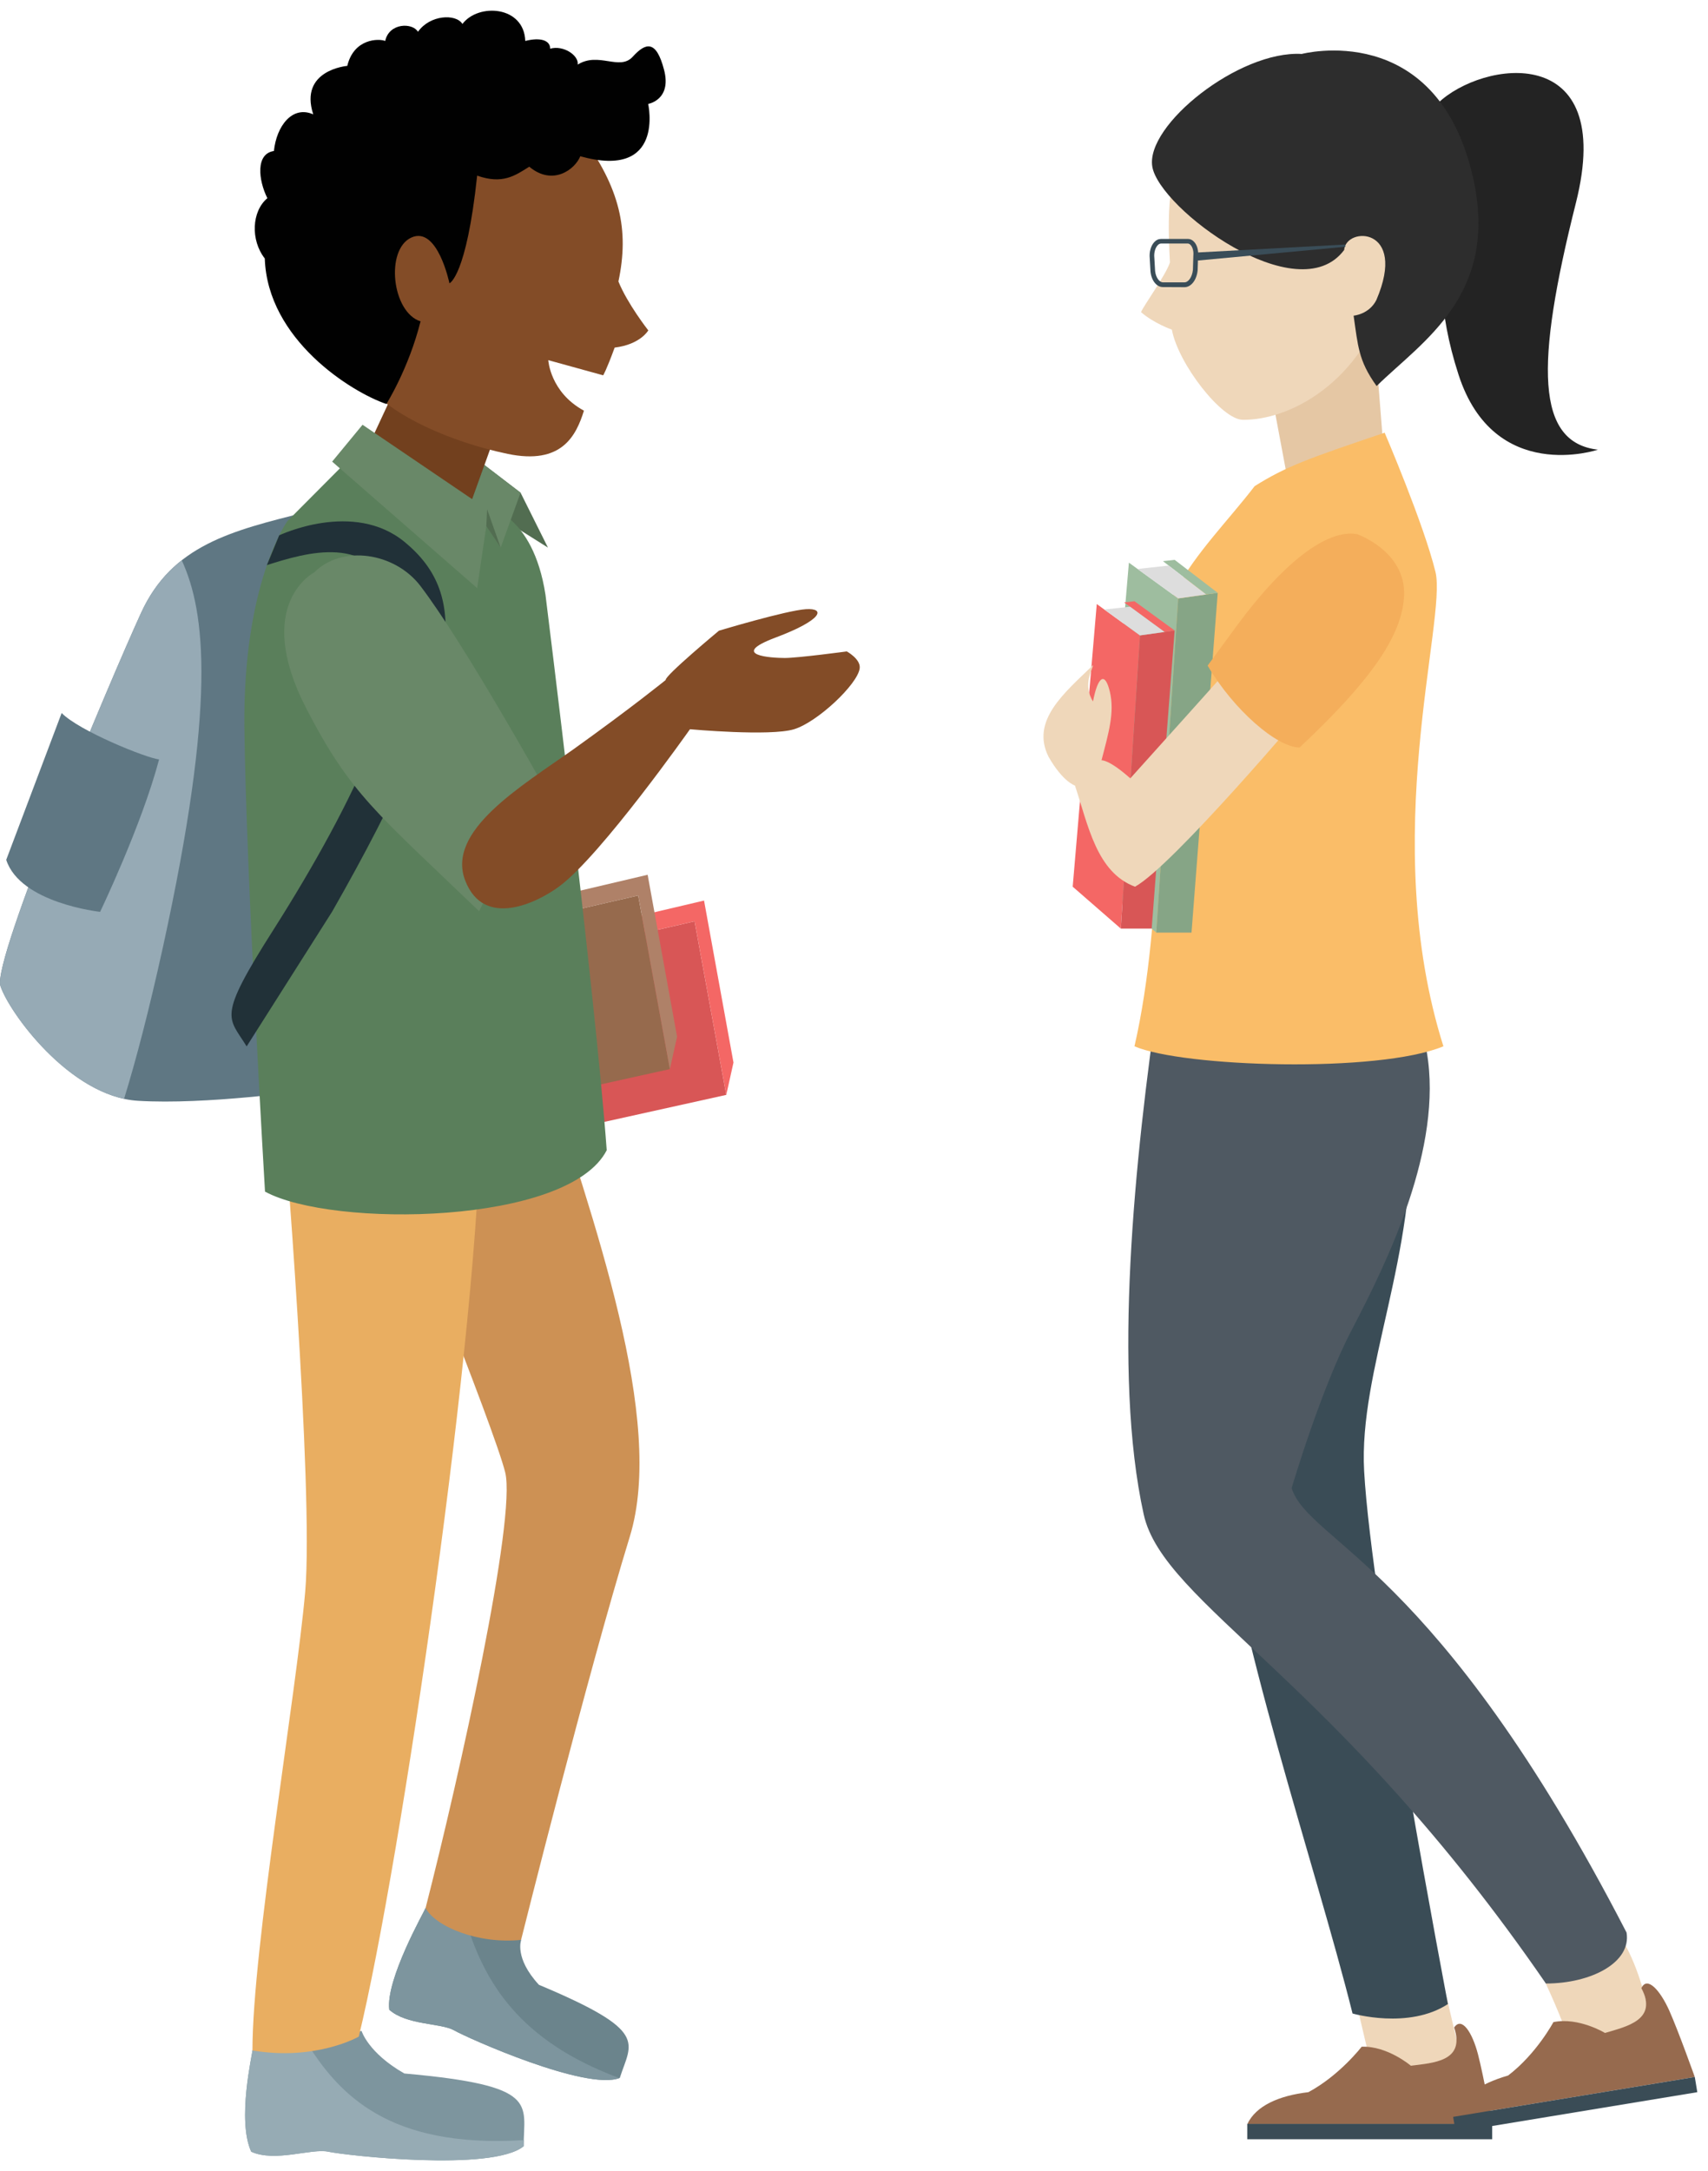 <svg width="159" height="202" viewBox="0 0 159 202" fill="none" xmlns="http://www.w3.org/2000/svg">
<path fill-rule="evenodd" clip-rule="evenodd" d="M39.62 177.52C39.53 177.8 35.88 184.18 36.24 186.99C37.86 188.44 41.05 188.21 42.28 188.91C43.51 189.61 54.61 194.57 57.7 193.33C58.76 189.99 60.52 189.01 50.17 184.67C47.85 182.16 48.52 180.49 48.52 180.49L39.62 177.52Z" fill="#6B848C"/>
<path fill-rule="evenodd" clip-rule="evenodd" d="M57.66 193.35C48.29 189.88 45.08 184.37 43.38 178.78L39.62 177.52C39.53 177.8 35.88 184.18 36.24 186.99C37.86 188.44 41.05 188.21 42.28 188.91C43.5 189.62 54.52 194.54 57.66 193.35Z" fill="#7D959E"/>
<path fill-rule="evenodd" clip-rule="evenodd" d="M23.499 190.77C23.499 191.11 22.039 197.28 23.389 200.2C25.629 201.21 28.999 199.86 30.569 200.2C32.139 200.54 45.829 202.09 48.749 199.69C48.749 195.72 50.319 194.05 37.639 192.92C34.269 191 33.659 188.96 33.659 188.96L23.499 190.77Z" fill="#7D959E"/>
<path fill-rule="evenodd" clip-rule="evenodd" d="M43.57 42.1L48.46 45.84L51.01 50.95L45.35 47.39L41.68 44.91L43.57 42.1Z" fill="#526D51"/>
<path fill-rule="evenodd" clip-rule="evenodd" d="M36.999 35.71L34.449 41.18L43.229 48.49L46.309 39.88L36.999 35.71Z" fill="#72401E"/>
<path fill-rule="evenodd" clip-rule="evenodd" d="M54.09 12.56C57.73 17.5 58.59 21.39 57.57 26.19C58.41 28.27 60.35 30.74 60.35 30.74C60.35 30.74 59.62 32.05 57.22 32.34C56.42 34.52 56.15 34.92 56.15 34.92L51.04 33.51C51.04 33.51 51.21 36.5 54.36 38.21C53.63 40.54 52.3 43.28 47.26 42.23C41.68 41.07 36.64 38.59 34.75 36.41C32.86 34.23 28.5 20.41 28.5 20.41L32.28 11.54L41.73 7.47L54.09 12.56Z" fill="#834C27"/>
<path fill-rule="evenodd" clip-rule="evenodd" d="M50.779 88.91L64.659 85.72L67.609 101.87L53.969 104.89L50.779 88.91Z" fill="#D85656"/>
<path fill-rule="evenodd" clip-rule="evenodd" d="M55.89 86.06L65.54 83.79L68.28 98.86L67.61 101.87L64.66 85.72L56.06 87.69L55.89 86.06Z" fill="#F46765"/>
<path fill-rule="evenodd" clip-rule="evenodd" d="M28.449 189.88L23.499 190.77C23.499 191.11 22.039 197.28 23.389 200.2C25.629 201.21 28.999 199.86 30.569 200.2C32.139 200.54 45.829 202.09 48.749 199.68C48.749 199.49 48.749 199.3 48.759 199.12C36.179 199.9 31.519 194.87 28.449 189.88Z" fill="#96ABB4"/>
<path fill-rule="evenodd" clip-rule="evenodd" d="M32.329 6.13C32.939 3.58 35.249 3.57 35.859 3.81C36.229 2.1 38.419 2.1 38.909 2.96C40.009 1.38 42.439 1.25 43.049 2.23C44.509 0.28 48.779 0.52 48.899 3.81C50.359 3.44 51.219 3.78 51.219 4.53C52.439 4.18 53.899 5.15 53.779 6.01C55.729 4.79 57.679 6.62 58.899 5.28C60.119 3.94 61.089 3.7 61.819 6.5C62.549 9.3 60.339 9.67 60.339 9.67C60.339 9.67 61.939 16.74 54.019 14.54C53.529 15.76 51.459 17.34 49.269 15.51C47.929 16.36 46.759 17.17 44.419 16.34C43.419 25.75 41.839 26.36 41.839 26.36C41.839 26.36 40.739 21 38.299 22.1C35.859 23.2 36.469 29.05 39.149 29.9C38.049 34.29 35.969 37.59 35.969 37.59C32.699 36.48 24.899 31.6 24.649 24.05C23.309 22.34 23.429 19.66 24.889 18.44C24.039 16.73 23.789 14.3 25.499 14.05C25.739 11.73 27.209 9.78 29.159 10.64C27.819 6.5 32.329 6.13 32.329 6.13Z" fill="#010101"/>
<path fill-rule="evenodd" clip-rule="evenodd" d="M45.529 86.51L59.409 83.32L62.359 99.47L48.719 102.49L45.529 86.51Z" fill="#966A4D"/>
<path fill-rule="evenodd" clip-rule="evenodd" d="M50.64 83.66L60.29 81.39L63.03 96.46L62.36 99.47L59.41 83.32L50.81 85.3L50.64 83.66Z" fill="#AF8168"/>
<path fill-rule="evenodd" clip-rule="evenodd" d="M50.479 98.63C55.289 113.66 61.969 132.12 58.629 142.97C54.679 155.82 48.509 180.49 48.509 180.49C44.479 180.91 40.489 179.22 39.619 177.52C42.779 165.21 48.089 141.24 47.029 136.99C45.969 132.74 36.199 108.57 36.199 108.57L50.479 98.63Z" fill="#CD9154"/>
<path fill-rule="evenodd" clip-rule="evenodd" d="M28.5 47.65C21.56 49.38 16.02 50.72 13.13 57.03C10.24 63.34 -0.73 89.33 0.04 91.73C0.81 94.13 6.49 102.03 12.84 102.42C19.19 102.81 28.5 101.47 28.5 101.47L33.54 63.63L28.5 47.65Z" fill="#5F7783"/>
<path fill-rule="evenodd" clip-rule="evenodd" d="M26.35 103.53C26.35 103.53 29.24 138.61 28.41 148.11C27.58 157.6 23.5 181.28 23.5 190.78C29.45 191.77 33.4 189.49 33.4 189.49C37.32 173.39 44.72 122.73 44.72 103.54C44.72 84.35 26.35 103.53 26.35 103.53Z" fill="#E9AE61"/>
<path fill-rule="evenodd" clip-rule="evenodd" d="M13.13 57.03C10.24 63.34 -0.73 89.33 0.04 91.74C0.76 93.98 5.74 100.99 11.55 102.24C12.68 98.57 13.89 93.93 15.17 88.11C20.12 65.51 19.16 57.01 16.92 52.13C15.39 53.33 14.11 54.89 13.13 57.03Z" fill="#96AAB5"/>
<path fill-rule="evenodd" clip-rule="evenodd" d="M33.11 42.1L26.75 48.49C26.75 48.49 22.61 54.2 22.75 67.66C22.9 81.12 24.67 110.87 24.67 110.87C30.92 114.27 52.93 113.98 56.48 107.02C55.44 92.67 50.78 55.34 50.78 55.34C49.6 47.71 45.21 47.12 45.21 47.12L42.84 49.24L40.86 44.87L33.11 42.1Z" fill="#5A7F5B"/>
<path fill-rule="evenodd" clip-rule="evenodd" d="M5.739 66.34C7.379 68.01 13.569 70.51 14.809 70.66C13.189 76.79 9.319 84.84 9.319 84.84C9.319 84.84 1.889 84.04 0.579 80L5.739 66.34Z" fill="#5F7783"/>
<path fill-rule="evenodd" clip-rule="evenodd" d="M25.99 49.81C25.99 49.81 32.9 46.5 37.67 50.43C43.64 55.35 43.45 62.86 30.92 84.82C22.96 97.36 22.96 97.36 22.96 97.36C21.26 94.57 20.15 94.84 25.44 86.53C32.96 74.7 38.98 62.18 36.81 55.83C34.64 49.48 28.43 51.45 24.84 52.58C24.81 52.68 25.99 49.81 25.99 49.81Z" fill="#213138"/>
<path fill-rule="evenodd" clip-rule="evenodd" d="M29.26 53.25C31.84 50.67 36.74 51.39 39.13 54.51C43.12 59.73 50.49 72.94 50.49 72.94L44.6 84.78C35.03 75.59 32.63 73.89 28.5 65.89C23.5 56.18 29.26 53.25 29.26 53.25Z" fill="#698868"/>
<path fill-rule="evenodd" clip-rule="evenodd" d="M61.969 63.27C61.849 62.9 66.929 58.68 66.929 58.68C66.929 58.68 73.179 56.8 75.019 56.68C76.859 56.56 76.619 57.66 72.199 59.32C67.779 60.98 71.829 61.22 73.059 61.22C74.289 61.22 78.829 60.61 78.829 60.61C78.829 60.61 80.149 61.33 80.029 62.19C79.829 63.68 76.089 67.19 73.919 67.85C71.689 68.53 64.229 67.85 64.229 67.85C64.229 67.85 55.979 79.56 52.079 82.46C50.029 83.98 45.079 86.44 43.319 81.96C41.489 77.31 48.489 73.19 53.389 69.71C58.869 65.79 61.969 63.27 61.969 63.27Z" fill="#834C27"/>
<path fill-rule="evenodd" clip-rule="evenodd" d="M125.59 183.61C125.73 184.03 127.51 191.65 127.51 191.65L130.83 195.46L136.34 192.96L134.67 185.83L125.59 183.61Z" fill="#EFD7BA"/>
<path fill-rule="evenodd" clip-rule="evenodd" d="M142.129 180.15C141.409 180.15 145.049 185.88 146.599 191.59C146.279 193.19 148.009 191.41 148.009 191.41L154.229 192.12C154.229 192.12 153.579 182.95 149.869 178.94C147.179 176.03 142.129 180.15 142.129 180.15Z" fill="#EFD7BA"/>
<path fill-rule="evenodd" clip-rule="evenodd" d="M127.94 89.85C127.94 89.85 130.91 94.89 131.32 103.7C131.93 116.87 126.47 127.49 126.99 136.88C127.68 149.34 134.79 186.46 134.79 186.46C131.13 188.85 125.91 187.34 125.91 187.34C122.41 173.36 114.89 151.65 113.35 136.73C111.81 121.81 114.63 89.85 114.63 89.85H127.94V89.85Z" fill="#3A4C56"/>
<path fill-rule="evenodd" clip-rule="evenodd" d="M126.759 190.43C129.159 190.34 131.339 192.2 131.339 192.2C133.419 191.93 136.429 191.81 135.369 188.64C136.079 187.59 137.059 189.1 137.589 191.14C138.119 193.18 138.919 197.62 138.919 197.62H116.119C116.919 195.93 119.049 194.98 121.799 194.66C124.719 193.09 126.759 190.43 126.759 190.43Z" fill="#966A4E"/>
<rect x="116.109" y="197.61" width="22.8" height="1.43" fill="#3A4C56"/>
<path fill-rule="evenodd" clip-rule="evenodd" d="M107.869 92.37C105.619 107.8 103.559 127.72 106.469 140.9C108.319 149.26 124.439 156.24 143.909 184.55C148.079 184.55 151.879 182.62 151.419 179.81C133.709 145.51 121.909 143.58 120.239 138.46C120.239 138.46 122.959 129.23 125.839 123.73C129.149 117.4 134.359 106.77 132.819 97.87C131.679 91.32 130.079 84.83 130.079 84.83L107.869 92.37Z" fill="#4F5962"/>
<path fill-rule="evenodd" clip-rule="evenodd" d="M133.86 9.6C137.96 5.64 150.52 3.73 146.7 18.89C142.88 34.05 143.01 41.17 148.75 41.84C148.75 41.84 139.1 45.1 135.78 34.87C131.84 22.75 136.45 16.44 136.45 16.44L131.84 14.39L133.86 9.6Z" fill="#232323"/>
<path fill-rule="evenodd" clip-rule="evenodd" d="M144.61 188.14C146.96 187.66 149.41 189.15 149.41 189.15C151.42 188.55 154.36 187.94 152.8 184.98C153.33 183.83 154.54 185.16 155.4 187.08C156.26 189.01 157.77 193.25 157.77 193.25L135.27 196.96C135.78 195.17 137.73 193.88 140.39 193.11C143.03 191.1 144.61 188.14 144.61 188.14Z" fill="#966A4E"/>
<rect x="135.275" y="196.957" width="22.8" height="1.43" transform="rotate(-9.358 135.275 196.957)" fill="#3A4C56"/>
<path fill-rule="evenodd" clip-rule="evenodd" d="M128.949 43.73L119.929 44.96L118.079 35.09L127.869 30.07L128.949 43.73Z" fill="#E5C7A4"/>
<path fill-rule="evenodd" clip-rule="evenodd" d="M110.74 13.92C108.32 15.38 108.81 22.27 108.91 24.42C108.54 25.58 106.41 28.52 106.22 29.04C107.4 30.08 109.09 30.67 109.09 30.67C109.68 33.85 113.72 39.04 115.69 39.06C119.93 39.11 126.72 35.77 129.34 26.91C130.91 21.6 134.37 17.92 134.37 17.92L130.46 9.72L123.53 6.79L110.74 13.92Z" fill="#EFD7BA"/>
<path fill-rule="evenodd" clip-rule="evenodd" d="M128.899 40.26C121.749 42.67 119.719 43.4 116.799 45.23C111.829 51.69 105.159 56.72 107.709 68.96C107.709 68.96 108.409 85.17 105.609 97.35C110.089 99.29 128.319 99.87 134.369 97.35C128.259 77.98 134.719 57.69 133.629 53.21C132.539 48.74 128.899 40.26 128.899 40.26Z" fill="#FABD68"/>
<path fill-rule="evenodd" clip-rule="evenodd" d="M105.09 52.35L109.68 55.68L107.64 86.77L102.54 82.32L105.09 52.35Z" fill="#9EBD9F"/>
<path fill-rule="evenodd" clip-rule="evenodd" d="M113.36 55.16L109.68 55.68L107.64 86.77H110.92L113.36 55.16Z" fill="#86A586"/>
<path fill-rule="evenodd" clip-rule="evenodd" d="M109.35 52.09L113.36 55.16L112.28 55.31L108.26 52.21L109.35 52.09Z" fill="#9EBD9F"/>
<path fill-rule="evenodd" clip-rule="evenodd" d="M105.89 52.94L108.79 52.62L112.28 55.31L109.68 55.68L105.89 52.94Z" fill="#DDDDDD"/>
<path fill-rule="evenodd" clip-rule="evenodd" d="M121.18 5.02C115.35 4.68 106.62 11.65 107.27 15.51C107.91 19.37 120.81 29.03 125.13 23.26C125.28 21.06 131.06 21.06 128.13 27.91C127.45 29.26 126.01 29.37 126.01 29.37C126.21 30.79 126.33 31.82 126.58 32.75C126.85 33.78 127.28 34.7 128.15 35.92C132.38 31.76 139.69 27.42 137.08 16.32C133.64 1.72 121.18 5.02 121.18 5.02Z" fill="#2D2D2D"/>
<path fill-rule="evenodd" clip-rule="evenodd" d="M102.099 56.2L106.119 59.12L104.339 86.4L99.859 82.5L102.099 56.2Z" fill="#F46765"/>
<path fill-rule="evenodd" clip-rule="evenodd" d="M109.35 58.66L106.12 59.12L104.34 86.4H107.21L109.35 58.66Z" fill="#D85656"/>
<path fill-rule="evenodd" clip-rule="evenodd" d="M105.609 55.94L109.349 58.66L108.409 58.8L104.649 56.05L105.609 55.94Z" fill="#F46765"/>
<path fill-rule="evenodd" clip-rule="evenodd" d="M102.8 56.71L105.2 56.45L108.41 58.8L106.12 59.12L102.8 56.71Z" fill="#DDDDDD"/>
<path fill-rule="evenodd" clip-rule="evenodd" d="M115.85 60.56C115.4 61.12 105.22 72.42 105.22 72.42C103.21 70.63 102.54 70.74 102.54 70.74C103.21 68.17 103.77 66.28 103.32 64.37C102.87 62.46 102.2 62.91 101.75 65.26C100.74 63.69 101.75 62.21 101.75 61.89C99.07 64.48 95.93 67.05 97.61 70.41C98.95 72.76 100.07 73.09 100.07 73.09C101.3 76.78 102.08 81.17 105.66 82.5C109.15 80.59 121.54 65.93 121.54 65.93L115.85 60.56Z" fill="#EFD7BA"/>
<path fill-rule="evenodd" clip-rule="evenodd" d="M126.34 49.7C123.54 49.19 119.44 52.36 115.08 58.3C112.42 61.93 112.42 61.93 112.42 61.93C114.84 66.05 118.87 69.54 120.98 69.55C127.56 63.38 130.56 59.14 130.71 55.39C130.86 51.28 126.34 49.7 126.34 49.7Z" fill="#F4AE5B"/>
<path fill-rule="evenodd" clip-rule="evenodd" d="M45.35 47.39L33.75 39.52L30.92 42.95L44.42 54.72L45.27 48.96L46.61 50.95L45.35 47.39Z" fill="#698868"/>
<path fill-rule="evenodd" clip-rule="evenodd" d="M46.61 50.95L48.46 45.84L45.1 43.27L43.93 46.52L46.61 50.95Z" fill="#698868"/>
<path fill-rule="evenodd" clip-rule="evenodd" d="M45.27 48.96L45.349 47.39L46.609 50.95L45.27 48.96Z" fill="#526D51"/>
<path fill-rule="evenodd" clip-rule="evenodd" d="M107.1 25.25C107.18 26.1 107.67 26.71 108.25 26.71L110.27 26.72C110.88 26.72 111.4 26.06 111.49 25.15L111.53 23.83C111.58 23.32 111.45 22.82 111.17 22.51C111.01 22.33 110.81 22.23 110.59 22.23H108.09C107.85 22.23 107.63 22.33 107.44 22.54C107.13 22.88 106.97 23.46 107.03 24.03L107.1 25.25ZM107.76 22.83C107.83 22.75 107.94 22.66 108.08 22.66H110.58C110.69 22.66 110.78 22.74 110.84 22.8C111.03 23.01 111.13 23.39 111.09 23.79L111.05 25.11C110.98 25.77 110.64 26.27 110.26 26.27H108.25C107.91 26.26 107.59 25.8 107.53 25.21L107.46 23.99C107.41 23.54 107.53 23.08 107.76 22.83Z" fill="#3A4D58"/>
<path fill-rule="evenodd" clip-rule="evenodd" d="M125.209 22.75L111.319 23.5L111.119 23.61L111.509 24.24L125.259 22.96L125.209 22.75Z" fill="#3A4D58"/>
</svg>
